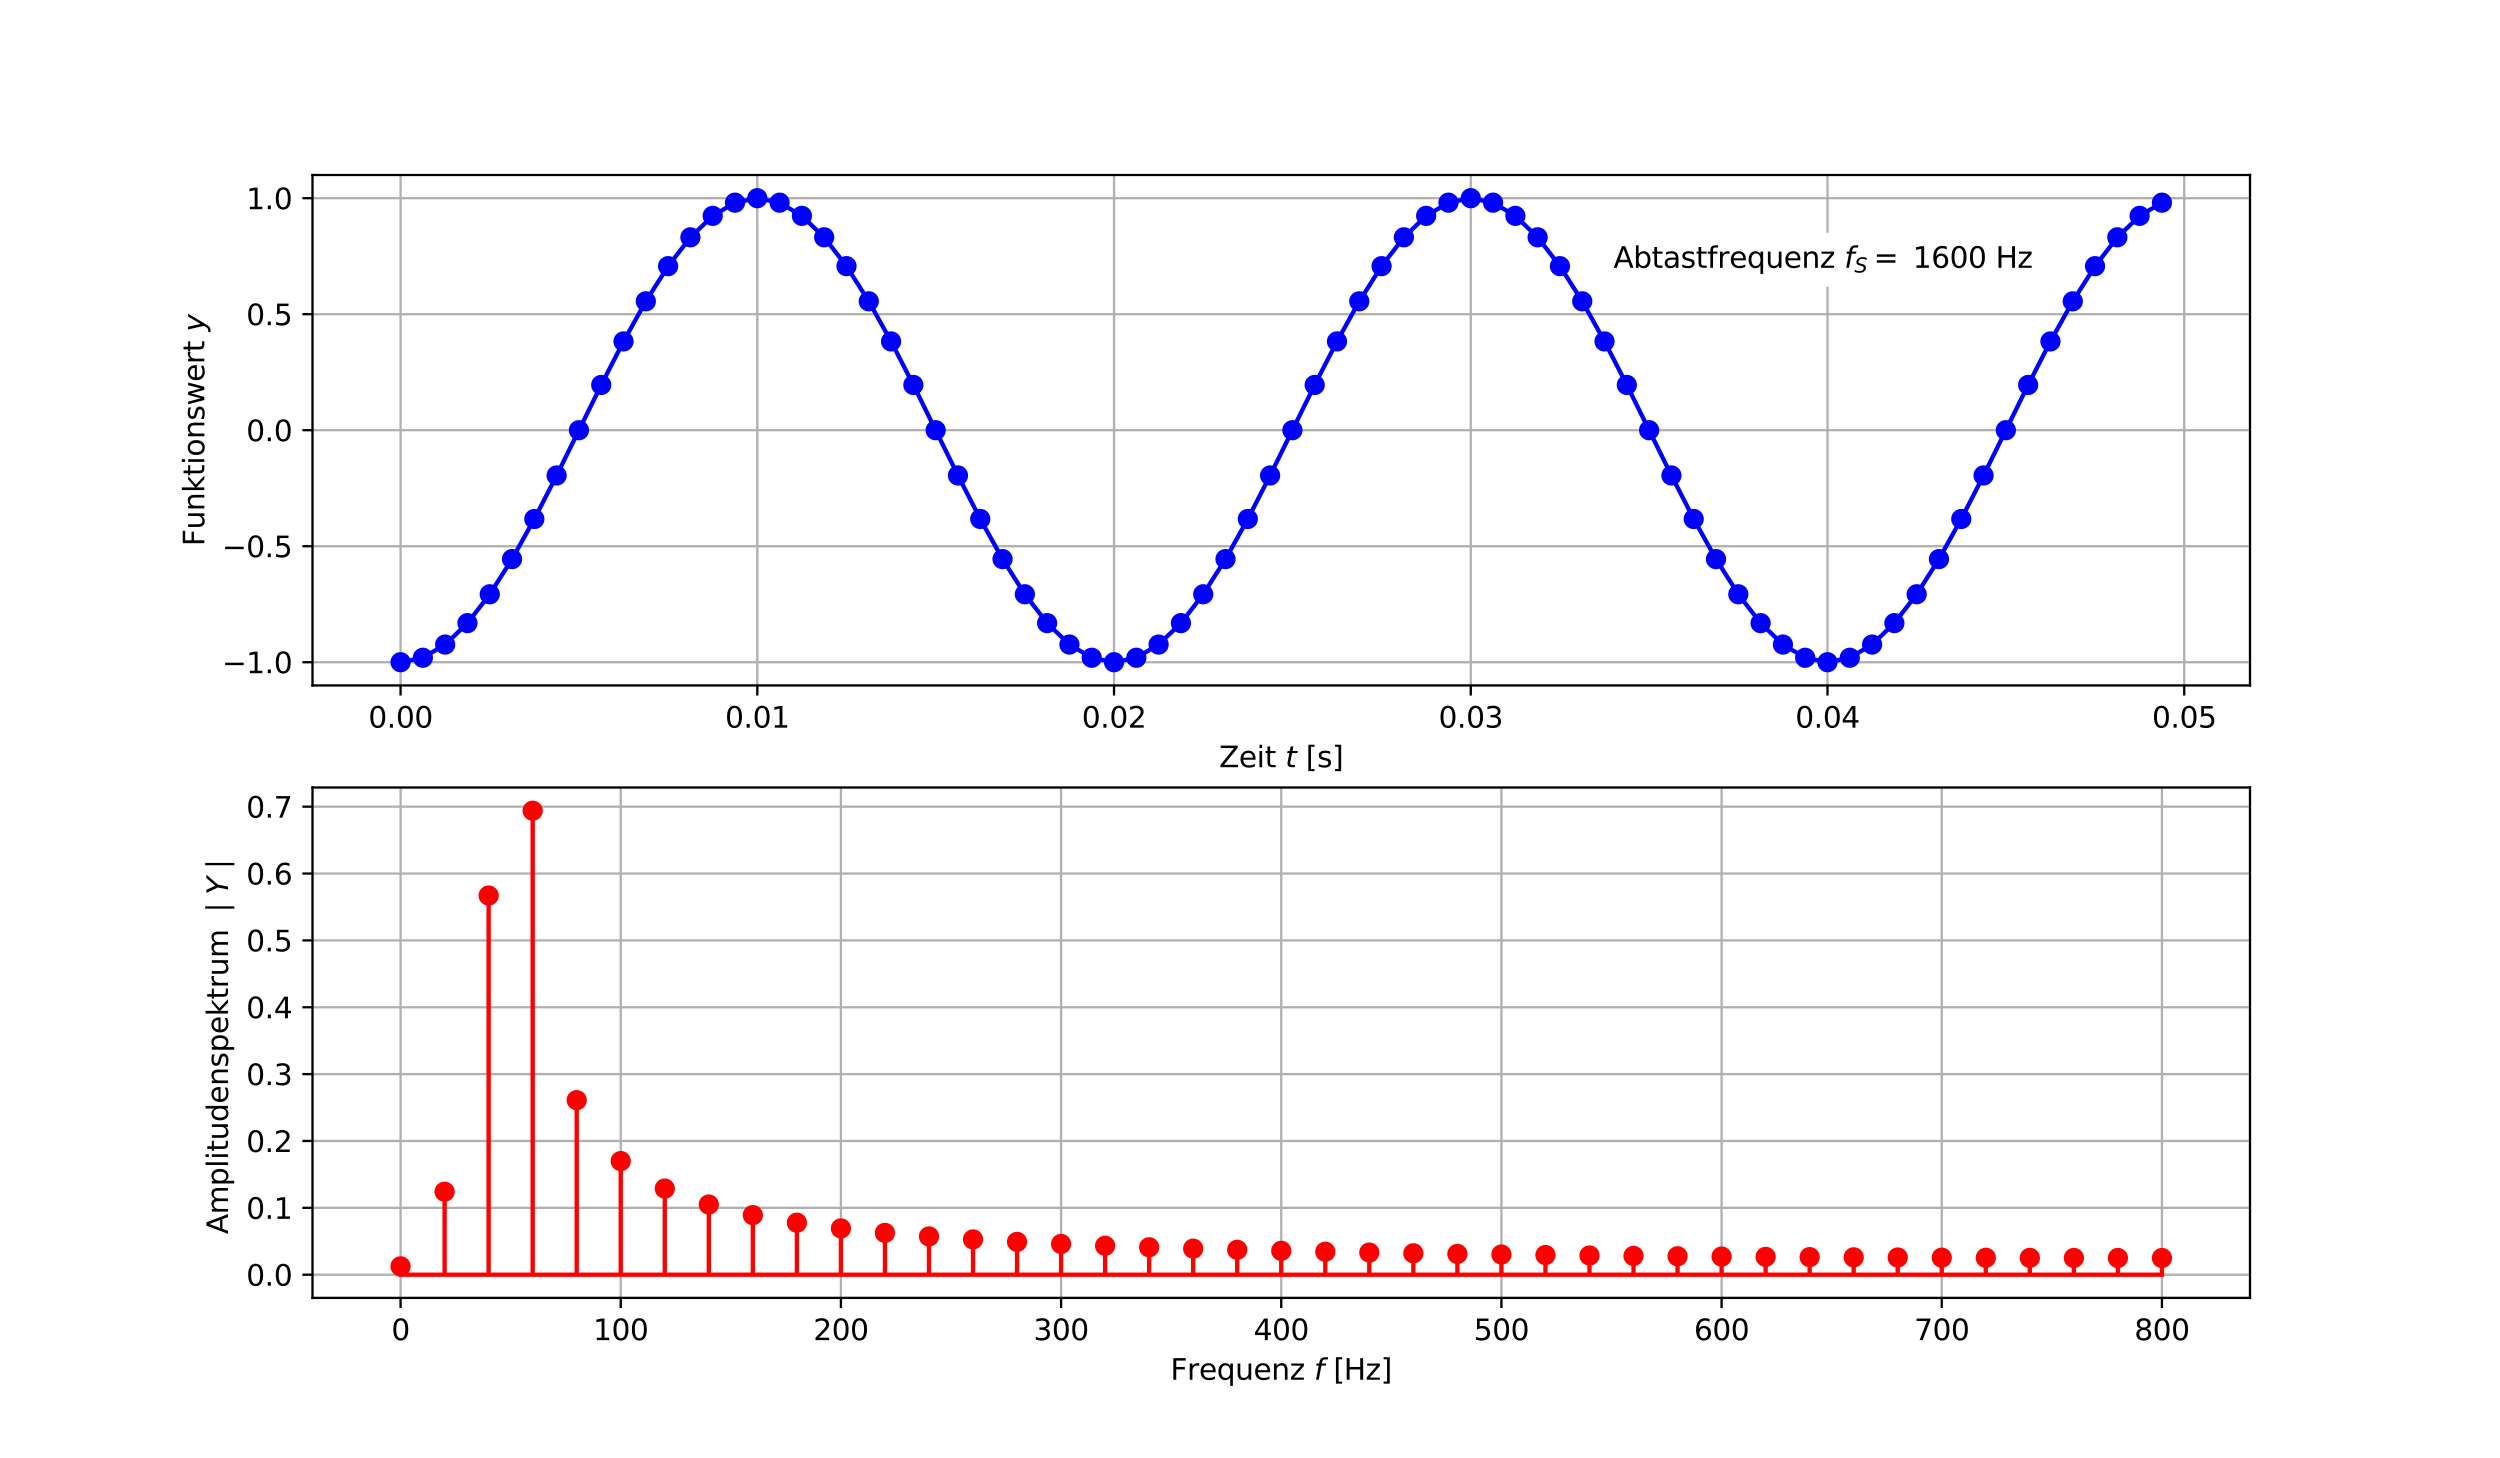 <?xml version="1.0" encoding="utf-8" standalone="no"?>
<!DOCTYPE svg PUBLIC "-//W3C//DTD SVG 1.1//EN"
  "http://www.w3.org/Graphics/SVG/1.1/DTD/svg11.dtd">
<svg xmlns:xlink="http://www.w3.org/1999/xlink" width="864pt" height="504pt" viewBox="0 0 864 504" xmlns="http://www.w3.org/2000/svg" version="1.1">
 <defs>
  <style type="text/css">*{stroke-linejoin: round; stroke-linecap: butt}</style>
 </defs>
 <g id="figure_1">
  <g id="patch_1">
   <path d="M 0 504 
L 864 504 
L 864 0 
L 0 0 
z
" style="fill: #ffffff"/>
  </g>
  <g id="axes_1">
   <g id="patch_2">
    <path d="M 108 236.88 
L 777.6 236.88 
L 777.6 60.48 
L 108 60.48 
z
" style="fill: #ffffff"/>
   </g>
   <g id="matplotlib.axis_1">
    <g id="xtick_1">
     <g id="line2d_1">
      <path d="M 138.436 236.88 
L 138.436 60.48 
" clip-path="url(#p8d7cd0004a)" style="fill: none; stroke: #b0b0b0; stroke-width: 0.8; stroke-linecap: square"/>
     </g>
     <g id="line2d_2">
      <defs>
       <path id="m8c7b4afa2f" d="M 0 0 
L 0 3.5 
" style="stroke: #000000; stroke-width: 0.8"/>
      </defs>
      <g>
       <use xlink:href="#m8c7b4afa2f" x="138.436" y="236.88" style="stroke: #000000; stroke-width: 0.8"/>
      </g>
     </g>
     <g id="text_1">
      <!-- 0.00 -->
      <g transform="translate(127.304 251.478) scale(0.1 -0.1)">
       <defs>
        <path id="DejaVuSans-30" d="M 2034 4250 
Q 1547 4250 1301 3770 
Q 1056 3291 1056 2328 
Q 1056 1369 1301 889 
Q 1547 409 2034 409 
Q 2525 409 2770 889 
Q 3016 1369 3016 2328 
Q 3016 3291 2770 3770 
Q 2525 4250 2034 4250 
z
M 2034 4750 
Q 2819 4750 3233 4129 
Q 3647 3509 3647 2328 
Q 3647 1150 3233 529 
Q 2819 -91 2034 -91 
Q 1250 -91 836 529 
Q 422 1150 422 2328 
Q 422 3509 836 4129 
Q 1250 4750 2034 4750 
z
" transform="scale(0.016)"/>
        <path id="DejaVuSans-2e" d="M 684 794 
L 1344 794 
L 1344 0 
L 684 0 
L 684 794 
z
" transform="scale(0.016)"/>
       </defs>
       <use xlink:href="#DejaVuSans-30"/>
       <use xlink:href="#DejaVuSans-2e" x="63.623"/>
       <use xlink:href="#DejaVuSans-30" x="95.41"/>
       <use xlink:href="#DejaVuSans-30" x="159.033"/>
      </g>
     </g>
    </g>
    <g id="xtick_2">
     <g id="line2d_3">
      <path d="M 261.723 236.88 
L 261.723 60.48 
" clip-path="url(#p8d7cd0004a)" style="fill: none; stroke: #b0b0b0; stroke-width: 0.8; stroke-linecap: square"/>
     </g>
     <g id="line2d_4">
      <g>
       <use xlink:href="#m8c7b4afa2f" x="261.723" y="236.88" style="stroke: #000000; stroke-width: 0.8"/>
      </g>
     </g>
     <g id="text_2">
      <!-- 0.01 -->
      <g transform="translate(250.59 251.478) scale(0.1 -0.1)">
       <defs>
        <path id="DejaVuSans-31" d="M 794 531 
L 1825 531 
L 1825 4091 
L 703 3866 
L 703 4441 
L 1819 4666 
L 2450 4666 
L 2450 531 
L 3481 531 
L 3481 0 
L 794 0 
L 794 531 
z
" transform="scale(0.016)"/>
       </defs>
       <use xlink:href="#DejaVuSans-30"/>
       <use xlink:href="#DejaVuSans-2e" x="63.623"/>
       <use xlink:href="#DejaVuSans-30" x="95.41"/>
       <use xlink:href="#DejaVuSans-31" x="159.033"/>
      </g>
     </g>
    </g>
    <g id="xtick_3">
     <g id="line2d_5">
      <path d="M 385.009 236.88 
L 385.009 60.48 
" clip-path="url(#p8d7cd0004a)" style="fill: none; stroke: #b0b0b0; stroke-width: 0.8; stroke-linecap: square"/>
     </g>
     <g id="line2d_6">
      <g>
       <use xlink:href="#m8c7b4afa2f" x="385.009" y="236.88" style="stroke: #000000; stroke-width: 0.8"/>
      </g>
     </g>
     <g id="text_3">
      <!-- 0.02 -->
      <g transform="translate(373.877 251.478) scale(0.1 -0.1)">
       <defs>
        <path id="DejaVuSans-32" d="M 1228 531 
L 3431 531 
L 3431 0 
L 469 0 
L 469 531 
Q 828 903 1448 1529 
Q 2069 2156 2228 2338 
Q 2531 2678 2651 2914 
Q 2772 3150 2772 3378 
Q 2772 3750 2511 3984 
Q 2250 4219 1831 4219 
Q 1534 4219 1204 4116 
Q 875 4013 500 3803 
L 500 4441 
Q 881 4594 1212 4672 
Q 1544 4750 1819 4750 
Q 2544 4750 2975 4387 
Q 3406 4025 3406 3419 
Q 3406 3131 3298 2873 
Q 3191 2616 2906 2266 
Q 2828 2175 2409 1742 
Q 1991 1309 1228 531 
z
" transform="scale(0.016)"/>
       </defs>
       <use xlink:href="#DejaVuSans-30"/>
       <use xlink:href="#DejaVuSans-2e" x="63.623"/>
       <use xlink:href="#DejaVuSans-30" x="95.41"/>
       <use xlink:href="#DejaVuSans-32" x="159.033"/>
      </g>
     </g>
    </g>
    <g id="xtick_4">
     <g id="line2d_7">
      <path d="M 508.296 236.88 
L 508.296 60.48 
" clip-path="url(#p8d7cd0004a)" style="fill: none; stroke: #b0b0b0; stroke-width: 0.8; stroke-linecap: square"/>
     </g>
     <g id="line2d_8">
      <g>
       <use xlink:href="#m8c7b4afa2f" x="508.296" y="236.88" style="stroke: #000000; stroke-width: 0.8"/>
      </g>
     </g>
     <g id="text_4">
      <!-- 0.03 -->
      <g transform="translate(497.163 251.478) scale(0.1 -0.1)">
       <defs>
        <path id="DejaVuSans-33" d="M 2597 2516 
Q 3050 2419 3304 2112 
Q 3559 1806 3559 1356 
Q 3559 666 3084 287 
Q 2609 -91 1734 -91 
Q 1441 -91 1130 -33 
Q 819 25 488 141 
L 488 750 
Q 750 597 1062 519 
Q 1375 441 1716 441 
Q 2309 441 2620 675 
Q 2931 909 2931 1356 
Q 2931 1769 2642 2001 
Q 2353 2234 1838 2234 
L 1294 2234 
L 1294 2753 
L 1863 2753 
Q 2328 2753 2575 2939 
Q 2822 3125 2822 3475 
Q 2822 3834 2567 4026 
Q 2313 4219 1838 4219 
Q 1578 4219 1281 4162 
Q 984 4106 628 3988 
L 628 4550 
Q 988 4650 1302 4700 
Q 1616 4750 1894 4750 
Q 2613 4750 3031 4423 
Q 3450 4097 3450 3541 
Q 3450 3153 3228 2886 
Q 3006 2619 2597 2516 
z
" transform="scale(0.016)"/>
       </defs>
       <use xlink:href="#DejaVuSans-30"/>
       <use xlink:href="#DejaVuSans-2e" x="63.623"/>
       <use xlink:href="#DejaVuSans-30" x="95.41"/>
       <use xlink:href="#DejaVuSans-33" x="159.033"/>
      </g>
     </g>
    </g>
    <g id="xtick_5">
     <g id="line2d_9">
      <path d="M 631.583 236.88 
L 631.583 60.48 
" clip-path="url(#p8d7cd0004a)" style="fill: none; stroke: #b0b0b0; stroke-width: 0.8; stroke-linecap: square"/>
     </g>
     <g id="line2d_10">
      <g>
       <use xlink:href="#m8c7b4afa2f" x="631.583" y="236.88" style="stroke: #000000; stroke-width: 0.8"/>
      </g>
     </g>
     <g id="text_5">
      <!-- 0.04 -->
      <g transform="translate(620.45 251.478) scale(0.1 -0.1)">
       <defs>
        <path id="DejaVuSans-34" d="M 2419 4116 
L 825 1625 
L 2419 1625 
L 2419 4116 
z
M 2253 4666 
L 3047 4666 
L 3047 1625 
L 3713 1625 
L 3713 1100 
L 3047 1100 
L 3047 0 
L 2419 0 
L 2419 1100 
L 313 1100 
L 313 1709 
L 2253 4666 
z
" transform="scale(0.016)"/>
       </defs>
       <use xlink:href="#DejaVuSans-30"/>
       <use xlink:href="#DejaVuSans-2e" x="63.623"/>
       <use xlink:href="#DejaVuSans-30" x="95.41"/>
       <use xlink:href="#DejaVuSans-34" x="159.033"/>
      </g>
     </g>
    </g>
    <g id="xtick_6">
     <g id="line2d_11">
      <path d="M 754.869 236.88 
L 754.869 60.48 
" clip-path="url(#p8d7cd0004a)" style="fill: none; stroke: #b0b0b0; stroke-width: 0.8; stroke-linecap: square"/>
     </g>
     <g id="line2d_12">
      <g>
       <use xlink:href="#m8c7b4afa2f" x="754.869" y="236.88" style="stroke: #000000; stroke-width: 0.8"/>
      </g>
     </g>
     <g id="text_6">
      <!-- 0.05 -->
      <g transform="translate(743.736 251.478) scale(0.1 -0.1)">
       <defs>
        <path id="DejaVuSans-35" d="M 691 4666 
L 3169 4666 
L 3169 4134 
L 1269 4134 
L 1269 2991 
Q 1406 3038 1543 3061 
Q 1681 3084 1819 3084 
Q 2600 3084 3056 2656 
Q 3513 2228 3513 1497 
Q 3513 744 3044 326 
Q 2575 -91 1722 -91 
Q 1428 -91 1123 -41 
Q 819 9 494 109 
L 494 744 
Q 775 591 1075 516 
Q 1375 441 1709 441 
Q 2250 441 2565 725 
Q 2881 1009 2881 1497 
Q 2881 1984 2565 2268 
Q 2250 2553 1709 2553 
Q 1456 2553 1204 2497 
Q 953 2441 691 2322 
L 691 4666 
z
" transform="scale(0.016)"/>
       </defs>
       <use xlink:href="#DejaVuSans-30"/>
       <use xlink:href="#DejaVuSans-2e" x="63.623"/>
       <use xlink:href="#DejaVuSans-30" x="95.41"/>
       <use xlink:href="#DejaVuSans-35" x="159.033"/>
      </g>
     </g>
    </g>
    <g id="text_7">
     <!-- Zeit $t$ [s] -->
     <g transform="translate(421.3 265.157) scale(0.1 -0.1)">
      <defs>
       <path id="DejaVuSans-5a" d="M 359 4666 
L 4025 4666 
L 4025 4184 
L 1075 531 
L 4097 531 
L 4097 0 
L 288 0 
L 288 481 
L 3238 4134 
L 359 4134 
L 359 4666 
z
" transform="scale(0.016)"/>
       <path id="DejaVuSans-65" d="M 3597 1894 
L 3597 1613 
L 953 1613 
Q 991 1019 1311 708 
Q 1631 397 2203 397 
Q 2534 397 2845 478 
Q 3156 559 3463 722 
L 3463 178 
Q 3153 47 2828 -22 
Q 2503 -91 2169 -91 
Q 1331 -91 842 396 
Q 353 884 353 1716 
Q 353 2575 817 3079 
Q 1281 3584 2069 3584 
Q 2775 3584 3186 3129 
Q 3597 2675 3597 1894 
z
M 3022 2063 
Q 3016 2534 2758 2815 
Q 2500 3097 2075 3097 
Q 1594 3097 1305 2825 
Q 1016 2553 972 2059 
L 3022 2063 
z
" transform="scale(0.016)"/>
       <path id="DejaVuSans-69" d="M 603 3500 
L 1178 3500 
L 1178 0 
L 603 0 
L 603 3500 
z
M 603 4863 
L 1178 4863 
L 1178 4134 
L 603 4134 
L 603 4863 
z
" transform="scale(0.016)"/>
       <path id="DejaVuSans-74" d="M 1172 4494 
L 1172 3500 
L 2356 3500 
L 2356 3053 
L 1172 3053 
L 1172 1153 
Q 1172 725 1289 603 
Q 1406 481 1766 481 
L 2356 481 
L 2356 0 
L 1766 0 
Q 1100 0 847 248 
Q 594 497 594 1153 
L 594 3053 
L 172 3053 
L 172 3500 
L 594 3500 
L 594 4494 
L 1172 4494 
z
" transform="scale(0.016)"/>
       <path id="DejaVuSans-20" transform="scale(0.016)"/>
       <path id="DejaVuSans-Oblique-74" d="M 2706 3500 
L 2619 3053 
L 1472 3053 
L 1100 1153 
Q 1081 1047 1072 975 
Q 1063 903 1063 863 
Q 1063 663 1183 572 
Q 1303 481 1569 481 
L 2150 481 
L 2053 0 
L 1503 0 
Q 991 0 739 200 
Q 488 400 488 806 
Q 488 878 497 964 
Q 506 1050 525 1153 
L 897 3053 
L 409 3053 
L 500 3500 
L 978 3500 
L 1172 4494 
L 1747 4494 
L 1556 3500 
L 2706 3500 
z
" transform="scale(0.016)"/>
       <path id="DejaVuSans-5b" d="M 550 4863 
L 1875 4863 
L 1875 4416 
L 1125 4416 
L 1125 -397 
L 1875 -397 
L 1875 -844 
L 550 -844 
L 550 4863 
z
" transform="scale(0.016)"/>
       <path id="DejaVuSans-73" d="M 2834 3397 
L 2834 2853 
Q 2591 2978 2328 3040 
Q 2066 3103 1784 3103 
Q 1356 3103 1142 2972 
Q 928 2841 928 2578 
Q 928 2378 1081 2264 
Q 1234 2150 1697 2047 
L 1894 2003 
Q 2506 1872 2764 1633 
Q 3022 1394 3022 966 
Q 3022 478 2636 193 
Q 2250 -91 1575 -91 
Q 1294 -91 989 -36 
Q 684 19 347 128 
L 347 722 
Q 666 556 975 473 
Q 1284 391 1588 391 
Q 1994 391 2212 530 
Q 2431 669 2431 922 
Q 2431 1156 2273 1281 
Q 2116 1406 1581 1522 
L 1381 1569 
Q 847 1681 609 1914 
Q 372 2147 372 2553 
Q 372 3047 722 3315 
Q 1072 3584 1716 3584 
Q 2034 3584 2315 3537 
Q 2597 3491 2834 3397 
z
" transform="scale(0.016)"/>
       <path id="DejaVuSans-5d" d="M 1947 4863 
L 1947 -844 
L 622 -844 
L 622 -397 
L 1369 -397 
L 1369 4416 
L 622 4416 
L 622 4863 
L 1947 4863 
z
" transform="scale(0.016)"/>
      </defs>
      <use xlink:href="#DejaVuSans-5a" transform="translate(0 0.016)"/>
      <use xlink:href="#DejaVuSans-65" transform="translate(68.506 0.016)"/>
      <use xlink:href="#DejaVuSans-69" transform="translate(130.029 0.016)"/>
      <use xlink:href="#DejaVuSans-74" transform="translate(157.812 0.016)"/>
      <use xlink:href="#DejaVuSans-20" transform="translate(197.021 0.016)"/>
      <use xlink:href="#DejaVuSans-Oblique-74" transform="translate(228.809 0.016)"/>
      <use xlink:href="#DejaVuSans-20" transform="translate(268.018 0.016)"/>
      <use xlink:href="#DejaVuSans-5b" transform="translate(299.805 0.016)"/>
      <use xlink:href="#DejaVuSans-73" transform="translate(338.818 0.016)"/>
      <use xlink:href="#DejaVuSans-5d" transform="translate(390.918 0.016)"/>
     </g>
    </g>
   </g>
   <g id="matplotlib.axis_2">
    <g id="ytick_1">
     <g id="line2d_13">
      <path d="M 108 228.862 
L 777.6 228.862 
" clip-path="url(#p8d7cd0004a)" style="fill: none; stroke: #b0b0b0; stroke-width: 0.8; stroke-linecap: square"/>
     </g>
     <g id="line2d_14">
      <defs>
       <path id="mc1ca83ede7" d="M 0 0 
L -3.5 0 
" style="stroke: #000000; stroke-width: 0.8"/>
      </defs>
      <g>
       <use xlink:href="#mc1ca83ede7" x="108" y="228.862" style="stroke: #000000; stroke-width: 0.8"/>
      </g>
     </g>
     <g id="text_8">
      <!-- −1.0 -->
      <g transform="translate(76.717 232.661) scale(0.1 -0.1)">
       <defs>
        <path id="DejaVuSans-2212" d="M 678 2272 
L 4684 2272 
L 4684 1741 
L 678 1741 
L 678 2272 
z
" transform="scale(0.016)"/>
       </defs>
       <use xlink:href="#DejaVuSans-2212"/>
       <use xlink:href="#DejaVuSans-31" x="83.789"/>
       <use xlink:href="#DejaVuSans-2e" x="147.412"/>
       <use xlink:href="#DejaVuSans-30" x="179.199"/>
      </g>
     </g>
    </g>
    <g id="ytick_2">
     <g id="line2d_15">
      <path d="M 108 188.771 
L 777.6 188.771 
" clip-path="url(#p8d7cd0004a)" style="fill: none; stroke: #b0b0b0; stroke-width: 0.8; stroke-linecap: square"/>
     </g>
     <g id="line2d_16">
      <g>
       <use xlink:href="#mc1ca83ede7" x="108" y="188.771" style="stroke: #000000; stroke-width: 0.8"/>
      </g>
     </g>
     <g id="text_9">
      <!-- −0.5 -->
      <g transform="translate(76.717 192.57) scale(0.1 -0.1)">
       <use xlink:href="#DejaVuSans-2212"/>
       <use xlink:href="#DejaVuSans-30" x="83.789"/>
       <use xlink:href="#DejaVuSans-2e" x="147.412"/>
       <use xlink:href="#DejaVuSans-35" x="179.199"/>
      </g>
     </g>
    </g>
    <g id="ytick_3">
     <g id="line2d_17">
      <path d="M 108 148.68 
L 777.6 148.68 
" clip-path="url(#p8d7cd0004a)" style="fill: none; stroke: #b0b0b0; stroke-width: 0.8; stroke-linecap: square"/>
     </g>
     <g id="line2d_18">
      <g>
       <use xlink:href="#mc1ca83ede7" x="108" y="148.68" style="stroke: #000000; stroke-width: 0.8"/>
      </g>
     </g>
     <g id="text_10">
      <!-- 0.0 -->
      <g transform="translate(85.097 152.479) scale(0.1 -0.1)">
       <use xlink:href="#DejaVuSans-30"/>
       <use xlink:href="#DejaVuSans-2e" x="63.623"/>
       <use xlink:href="#DejaVuSans-30" x="95.41"/>
      </g>
     </g>
    </g>
    <g id="ytick_4">
     <g id="line2d_19">
      <path d="M 108 108.589 
L 777.6 108.589 
" clip-path="url(#p8d7cd0004a)" style="fill: none; stroke: #b0b0b0; stroke-width: 0.8; stroke-linecap: square"/>
     </g>
     <g id="line2d_20">
      <g>
       <use xlink:href="#mc1ca83ede7" x="108" y="108.589" style="stroke: #000000; stroke-width: 0.8"/>
      </g>
     </g>
     <g id="text_11">
      <!-- 0.5 -->
      <g transform="translate(85.097 112.388) scale(0.1 -0.1)">
       <use xlink:href="#DejaVuSans-30"/>
       <use xlink:href="#DejaVuSans-2e" x="63.623"/>
       <use xlink:href="#DejaVuSans-35" x="95.41"/>
      </g>
     </g>
    </g>
    <g id="ytick_5">
     <g id="line2d_21">
      <path d="M 108 68.498 
L 777.6 68.498 
" clip-path="url(#p8d7cd0004a)" style="fill: none; stroke: #b0b0b0; stroke-width: 0.8; stroke-linecap: square"/>
     </g>
     <g id="line2d_22">
      <g>
       <use xlink:href="#mc1ca83ede7" x="108" y="68.498" style="stroke: #000000; stroke-width: 0.8"/>
      </g>
     </g>
     <g id="text_12">
      <!-- 1.0 -->
      <g transform="translate(85.097 72.297) scale(0.1 -0.1)">
       <use xlink:href="#DejaVuSans-31"/>
       <use xlink:href="#DejaVuSans-2e" x="63.623"/>
       <use xlink:href="#DejaVuSans-30" x="95.41"/>
      </g>
     </g>
    </g>
    <g id="text_13">
     <!-- Funktionswert $y$ -->
     <g transform="translate(70.617 188.73) rotate(-90) scale(0.1 -0.1)">
      <defs>
       <path id="DejaVuSans-46" d="M 628 4666 
L 3309 4666 
L 3309 4134 
L 1259 4134 
L 1259 2759 
L 3109 2759 
L 3109 2228 
L 1259 2228 
L 1259 0 
L 628 0 
L 628 4666 
z
" transform="scale(0.016)"/>
       <path id="DejaVuSans-75" d="M 544 1381 
L 544 3500 
L 1119 3500 
L 1119 1403 
Q 1119 906 1312 657 
Q 1506 409 1894 409 
Q 2359 409 2629 706 
Q 2900 1003 2900 1516 
L 2900 3500 
L 3475 3500 
L 3475 0 
L 2900 0 
L 2900 538 
Q 2691 219 2414 64 
Q 2138 -91 1772 -91 
Q 1169 -91 856 284 
Q 544 659 544 1381 
z
M 1991 3584 
L 1991 3584 
z
" transform="scale(0.016)"/>
       <path id="DejaVuSans-6e" d="M 3513 2113 
L 3513 0 
L 2938 0 
L 2938 2094 
Q 2938 2591 2744 2837 
Q 2550 3084 2163 3084 
Q 1697 3084 1428 2787 
Q 1159 2491 1159 1978 
L 1159 0 
L 581 0 
L 581 3500 
L 1159 3500 
L 1159 2956 
Q 1366 3272 1645 3428 
Q 1925 3584 2291 3584 
Q 2894 3584 3203 3211 
Q 3513 2838 3513 2113 
z
" transform="scale(0.016)"/>
       <path id="DejaVuSans-6b" d="M 581 4863 
L 1159 4863 
L 1159 1991 
L 2875 3500 
L 3609 3500 
L 1753 1863 
L 3688 0 
L 2938 0 
L 1159 1709 
L 1159 0 
L 581 0 
L 581 4863 
z
" transform="scale(0.016)"/>
       <path id="DejaVuSans-6f" d="M 1959 3097 
Q 1497 3097 1228 2736 
Q 959 2375 959 1747 
Q 959 1119 1226 758 
Q 1494 397 1959 397 
Q 2419 397 2687 759 
Q 2956 1122 2956 1747 
Q 2956 2369 2687 2733 
Q 2419 3097 1959 3097 
z
M 1959 3584 
Q 2709 3584 3137 3096 
Q 3566 2609 3566 1747 
Q 3566 888 3137 398 
Q 2709 -91 1959 -91 
Q 1206 -91 779 398 
Q 353 888 353 1747 
Q 353 2609 779 3096 
Q 1206 3584 1959 3584 
z
" transform="scale(0.016)"/>
       <path id="DejaVuSans-77" d="M 269 3500 
L 844 3500 
L 1563 769 
L 2278 3500 
L 2956 3500 
L 3675 769 
L 4391 3500 
L 4966 3500 
L 4050 0 
L 3372 0 
L 2619 2869 
L 1863 0 
L 1184 0 
L 269 3500 
z
" transform="scale(0.016)"/>
       <path id="DejaVuSans-72" d="M 2631 2963 
Q 2534 3019 2420 3045 
Q 2306 3072 2169 3072 
Q 1681 3072 1420 2755 
Q 1159 2438 1159 1844 
L 1159 0 
L 581 0 
L 581 3500 
L 1159 3500 
L 1159 2956 
Q 1341 3275 1631 3429 
Q 1922 3584 2338 3584 
Q 2397 3584 2469 3576 
Q 2541 3569 2628 3553 
L 2631 2963 
z
" transform="scale(0.016)"/>
       <path id="DejaVuSans-Oblique-79" d="M 1588 -325 
Q 1188 -997 936 -1164 
Q 684 -1331 294 -1331 
L -159 -1331 
L -63 -850 
L 269 -850 
Q 509 -850 678 -719 
Q 847 -588 1056 -206 
L 1234 128 
L 459 3500 
L 1069 3500 
L 1650 819 
L 3256 3500 
L 3859 3500 
L 1588 -325 
z
" transform="scale(0.016)"/>
      </defs>
      <use xlink:href="#DejaVuSans-46" transform="translate(0 0.016)"/>
      <use xlink:href="#DejaVuSans-75" transform="translate(57.52 0.016)"/>
      <use xlink:href="#DejaVuSans-6e" transform="translate(120.898 0.016)"/>
      <use xlink:href="#DejaVuSans-6b" transform="translate(184.277 0.016)"/>
      <use xlink:href="#DejaVuSans-74" transform="translate(242.188 0.016)"/>
      <use xlink:href="#DejaVuSans-69" transform="translate(281.396 0.016)"/>
      <use xlink:href="#DejaVuSans-6f" transform="translate(309.18 0.016)"/>
      <use xlink:href="#DejaVuSans-6e" transform="translate(370.361 0.016)"/>
      <use xlink:href="#DejaVuSans-73" transform="translate(433.74 0.016)"/>
      <use xlink:href="#DejaVuSans-77" transform="translate(485.84 0.016)"/>
      <use xlink:href="#DejaVuSans-65" transform="translate(567.627 0.016)"/>
      <use xlink:href="#DejaVuSans-72" transform="translate(629.15 0.016)"/>
      <use xlink:href="#DejaVuSans-74" transform="translate(670.264 0.016)"/>
      <use xlink:href="#DejaVuSans-20" transform="translate(709.473 0.016)"/>
      <use xlink:href="#DejaVuSans-Oblique-79" transform="translate(741.26 0.016)"/>
     </g>
    </g>
   </g>
   <g id="line2d_23">
    <path d="M 138.436 228.862 
L 146.142 227.321 
L 153.847 222.758 
L 161.553 215.349 
L 169.258 205.377 
L 176.963 193.227 
L 184.669 179.364 
L 192.374 164.323 
L 200.08 148.68 
L 207.785 133.037 
L 215.49 117.996 
L 223.196 104.133 
L 230.901 91.983 
L 238.607 82.011 
L 246.312 74.602 
L 254.017 70.039 
L 261.723 68.498 
L 269.428 70.039 
L 277.134 74.602 
L 284.839 82.011 
L 292.545 91.983 
L 300.25 104.133 
L 307.955 117.996 
L 315.661 133.037 
L 323.366 148.68 
L 331.072 164.323 
L 338.777 179.364 
L 346.482 193.227 
L 354.188 205.377 
L 361.893 215.349 
L 369.599 222.758 
L 377.304 227.321 
L 385.009 228.862 
L 392.715 227.321 
L 400.42 222.758 
L 408.126 215.349 
L 415.831 205.377 
L 423.536 193.227 
L 431.242 179.364 
L 438.947 164.323 
L 446.653 148.68 
L 454.358 133.037 
L 462.064 117.996 
L 469.769 104.133 
L 477.474 91.983 
L 485.18 82.011 
L 492.885 74.602 
L 500.591 70.039 
L 508.296 68.498 
L 516.001 70.039 
L 523.707 74.602 
L 531.412 82.011 
L 539.118 91.983 
L 546.823 104.133 
L 554.528 117.996 
L 562.234 133.037 
L 569.939 148.68 
L 577.645 164.323 
L 585.35 179.364 
L 593.055 193.227 
L 600.761 205.377 
L 608.466 215.349 
L 616.172 222.758 
L 623.877 227.321 
L 631.583 228.862 
L 639.288 227.321 
L 646.993 222.758 
L 654.699 215.349 
L 662.404 205.377 
L 670.11 193.227 
L 677.815 179.364 
L 685.52 164.323 
L 693.226 148.68 
L 700.931 133.037 
L 708.637 117.996 
L 716.342 104.133 
L 724.047 91.983 
L 731.753 82.011 
L 739.458 74.602 
L 747.164 70.039 
" clip-path="url(#p8d7cd0004a)" style="fill: none; stroke: #0000ff; stroke-width: 1.5; stroke-linecap: square"/>
    <defs>
     <path id="m9ba980961b" d="M 0 3 
C 0.796 3 1.559 2.684 2.121 2.121 
C 2.684 1.559 3 0.796 3 0 
C 3 -0.796 2.684 -1.559 2.121 -2.121 
C 1.559 -2.684 0.796 -3 0 -3 
C -0.796 -3 -1.559 -2.684 -2.121 -2.121 
C -2.684 -1.559 -3 -0.796 -3 0 
C -3 0.796 -2.684 1.559 -2.121 2.121 
C -1.559 2.684 -0.796 3 0 3 
z
" style="stroke: #0000ff"/>
    </defs>
    <g clip-path="url(#p8d7cd0004a)">
     <use xlink:href="#m9ba980961b" x="138.436" y="228.862" style="fill: #0000ff; stroke: #0000ff"/>
     <use xlink:href="#m9ba980961b" x="146.142" y="227.321" style="fill: #0000ff; stroke: #0000ff"/>
     <use xlink:href="#m9ba980961b" x="153.847" y="222.758" style="fill: #0000ff; stroke: #0000ff"/>
     <use xlink:href="#m9ba980961b" x="161.553" y="215.349" style="fill: #0000ff; stroke: #0000ff"/>
     <use xlink:href="#m9ba980961b" x="169.258" y="205.377" style="fill: #0000ff; stroke: #0000ff"/>
     <use xlink:href="#m9ba980961b" x="176.963" y="193.227" style="fill: #0000ff; stroke: #0000ff"/>
     <use xlink:href="#m9ba980961b" x="184.669" y="179.364" style="fill: #0000ff; stroke: #0000ff"/>
     <use xlink:href="#m9ba980961b" x="192.374" y="164.323" style="fill: #0000ff; stroke: #0000ff"/>
     <use xlink:href="#m9ba980961b" x="200.08" y="148.68" style="fill: #0000ff; stroke: #0000ff"/>
     <use xlink:href="#m9ba980961b" x="207.785" y="133.037" style="fill: #0000ff; stroke: #0000ff"/>
     <use xlink:href="#m9ba980961b" x="215.49" y="117.996" style="fill: #0000ff; stroke: #0000ff"/>
     <use xlink:href="#m9ba980961b" x="223.196" y="104.133" style="fill: #0000ff; stroke: #0000ff"/>
     <use xlink:href="#m9ba980961b" x="230.901" y="91.983" style="fill: #0000ff; stroke: #0000ff"/>
     <use xlink:href="#m9ba980961b" x="238.607" y="82.011" style="fill: #0000ff; stroke: #0000ff"/>
     <use xlink:href="#m9ba980961b" x="246.312" y="74.602" style="fill: #0000ff; stroke: #0000ff"/>
     <use xlink:href="#m9ba980961b" x="254.017" y="70.039" style="fill: #0000ff; stroke: #0000ff"/>
     <use xlink:href="#m9ba980961b" x="261.723" y="68.498" style="fill: #0000ff; stroke: #0000ff"/>
     <use xlink:href="#m9ba980961b" x="269.428" y="70.039" style="fill: #0000ff; stroke: #0000ff"/>
     <use xlink:href="#m9ba980961b" x="277.134" y="74.602" style="fill: #0000ff; stroke: #0000ff"/>
     <use xlink:href="#m9ba980961b" x="284.839" y="82.011" style="fill: #0000ff; stroke: #0000ff"/>
     <use xlink:href="#m9ba980961b" x="292.545" y="91.983" style="fill: #0000ff; stroke: #0000ff"/>
     <use xlink:href="#m9ba980961b" x="300.25" y="104.133" style="fill: #0000ff; stroke: #0000ff"/>
     <use xlink:href="#m9ba980961b" x="307.955" y="117.996" style="fill: #0000ff; stroke: #0000ff"/>
     <use xlink:href="#m9ba980961b" x="315.661" y="133.037" style="fill: #0000ff; stroke: #0000ff"/>
     <use xlink:href="#m9ba980961b" x="323.366" y="148.68" style="fill: #0000ff; stroke: #0000ff"/>
     <use xlink:href="#m9ba980961b" x="331.072" y="164.323" style="fill: #0000ff; stroke: #0000ff"/>
     <use xlink:href="#m9ba980961b" x="338.777" y="179.364" style="fill: #0000ff; stroke: #0000ff"/>
     <use xlink:href="#m9ba980961b" x="346.482" y="193.227" style="fill: #0000ff; stroke: #0000ff"/>
     <use xlink:href="#m9ba980961b" x="354.188" y="205.377" style="fill: #0000ff; stroke: #0000ff"/>
     <use xlink:href="#m9ba980961b" x="361.893" y="215.349" style="fill: #0000ff; stroke: #0000ff"/>
     <use xlink:href="#m9ba980961b" x="369.599" y="222.758" style="fill: #0000ff; stroke: #0000ff"/>
     <use xlink:href="#m9ba980961b" x="377.304" y="227.321" style="fill: #0000ff; stroke: #0000ff"/>
     <use xlink:href="#m9ba980961b" x="385.009" y="228.862" style="fill: #0000ff; stroke: #0000ff"/>
     <use xlink:href="#m9ba980961b" x="392.715" y="227.321" style="fill: #0000ff; stroke: #0000ff"/>
     <use xlink:href="#m9ba980961b" x="400.42" y="222.758" style="fill: #0000ff; stroke: #0000ff"/>
     <use xlink:href="#m9ba980961b" x="408.126" y="215.349" style="fill: #0000ff; stroke: #0000ff"/>
     <use xlink:href="#m9ba980961b" x="415.831" y="205.377" style="fill: #0000ff; stroke: #0000ff"/>
     <use xlink:href="#m9ba980961b" x="423.536" y="193.227" style="fill: #0000ff; stroke: #0000ff"/>
     <use xlink:href="#m9ba980961b" x="431.242" y="179.364" style="fill: #0000ff; stroke: #0000ff"/>
     <use xlink:href="#m9ba980961b" x="438.947" y="164.323" style="fill: #0000ff; stroke: #0000ff"/>
     <use xlink:href="#m9ba980961b" x="446.653" y="148.68" style="fill: #0000ff; stroke: #0000ff"/>
     <use xlink:href="#m9ba980961b" x="454.358" y="133.037" style="fill: #0000ff; stroke: #0000ff"/>
     <use xlink:href="#m9ba980961b" x="462.064" y="117.996" style="fill: #0000ff; stroke: #0000ff"/>
     <use xlink:href="#m9ba980961b" x="469.769" y="104.133" style="fill: #0000ff; stroke: #0000ff"/>
     <use xlink:href="#m9ba980961b" x="477.474" y="91.983" style="fill: #0000ff; stroke: #0000ff"/>
     <use xlink:href="#m9ba980961b" x="485.18" y="82.011" style="fill: #0000ff; stroke: #0000ff"/>
     <use xlink:href="#m9ba980961b" x="492.885" y="74.602" style="fill: #0000ff; stroke: #0000ff"/>
     <use xlink:href="#m9ba980961b" x="500.591" y="70.039" style="fill: #0000ff; stroke: #0000ff"/>
     <use xlink:href="#m9ba980961b" x="508.296" y="68.498" style="fill: #0000ff; stroke: #0000ff"/>
     <use xlink:href="#m9ba980961b" x="516.001" y="70.039" style="fill: #0000ff; stroke: #0000ff"/>
     <use xlink:href="#m9ba980961b" x="523.707" y="74.602" style="fill: #0000ff; stroke: #0000ff"/>
     <use xlink:href="#m9ba980961b" x="531.412" y="82.011" style="fill: #0000ff; stroke: #0000ff"/>
     <use xlink:href="#m9ba980961b" x="539.118" y="91.983" style="fill: #0000ff; stroke: #0000ff"/>
     <use xlink:href="#m9ba980961b" x="546.823" y="104.133" style="fill: #0000ff; stroke: #0000ff"/>
     <use xlink:href="#m9ba980961b" x="554.528" y="117.996" style="fill: #0000ff; stroke: #0000ff"/>
     <use xlink:href="#m9ba980961b" x="562.234" y="133.037" style="fill: #0000ff; stroke: #0000ff"/>
     <use xlink:href="#m9ba980961b" x="569.939" y="148.68" style="fill: #0000ff; stroke: #0000ff"/>
     <use xlink:href="#m9ba980961b" x="577.645" y="164.323" style="fill: #0000ff; stroke: #0000ff"/>
     <use xlink:href="#m9ba980961b" x="585.35" y="179.364" style="fill: #0000ff; stroke: #0000ff"/>
     <use xlink:href="#m9ba980961b" x="593.055" y="193.227" style="fill: #0000ff; stroke: #0000ff"/>
     <use xlink:href="#m9ba980961b" x="600.761" y="205.377" style="fill: #0000ff; stroke: #0000ff"/>
     <use xlink:href="#m9ba980961b" x="608.466" y="215.349" style="fill: #0000ff; stroke: #0000ff"/>
     <use xlink:href="#m9ba980961b" x="616.172" y="222.758" style="fill: #0000ff; stroke: #0000ff"/>
     <use xlink:href="#m9ba980961b" x="623.877" y="227.321" style="fill: #0000ff; stroke: #0000ff"/>
     <use xlink:href="#m9ba980961b" x="631.583" y="228.862" style="fill: #0000ff; stroke: #0000ff"/>
     <use xlink:href="#m9ba980961b" x="639.288" y="227.321" style="fill: #0000ff; stroke: #0000ff"/>
     <use xlink:href="#m9ba980961b" x="646.993" y="222.758" style="fill: #0000ff; stroke: #0000ff"/>
     <use xlink:href="#m9ba980961b" x="654.699" y="215.349" style="fill: #0000ff; stroke: #0000ff"/>
     <use xlink:href="#m9ba980961b" x="662.404" y="205.377" style="fill: #0000ff; stroke: #0000ff"/>
     <use xlink:href="#m9ba980961b" x="670.11" y="193.227" style="fill: #0000ff; stroke: #0000ff"/>
     <use xlink:href="#m9ba980961b" x="677.815" y="179.364" style="fill: #0000ff; stroke: #0000ff"/>
     <use xlink:href="#m9ba980961b" x="685.52" y="164.323" style="fill: #0000ff; stroke: #0000ff"/>
     <use xlink:href="#m9ba980961b" x="693.226" y="148.68" style="fill: #0000ff; stroke: #0000ff"/>
     <use xlink:href="#m9ba980961b" x="700.931" y="133.037" style="fill: #0000ff; stroke: #0000ff"/>
     <use xlink:href="#m9ba980961b" x="708.637" y="117.996" style="fill: #0000ff; stroke: #0000ff"/>
     <use xlink:href="#m9ba980961b" x="716.342" y="104.133" style="fill: #0000ff; stroke: #0000ff"/>
     <use xlink:href="#m9ba980961b" x="724.047" y="91.983" style="fill: #0000ff; stroke: #0000ff"/>
     <use xlink:href="#m9ba980961b" x="731.753" y="82.011" style="fill: #0000ff; stroke: #0000ff"/>
     <use xlink:href="#m9ba980961b" x="739.458" y="74.602" style="fill: #0000ff; stroke: #0000ff"/>
     <use xlink:href="#m9ba980961b" x="747.164" y="70.039" style="fill: #0000ff; stroke: #0000ff"/>
    </g>
   </g>
   <g id="patch_3">
    <path d="M 108 236.88 
L 108 60.48 
" style="fill: none; stroke: #000000; stroke-width: 0.8; stroke-linejoin: miter; stroke-linecap: square"/>
   </g>
   <g id="patch_4">
    <path d="M 777.6 236.88 
L 777.6 60.48 
" style="fill: none; stroke: #000000; stroke-width: 0.8; stroke-linejoin: miter; stroke-linecap: square"/>
   </g>
   <g id="patch_5">
    <path d="M 108 236.88 
L 777.6 236.88 
" style="fill: none; stroke: #000000; stroke-width: 0.8; stroke-linejoin: miter; stroke-linecap: square"/>
   </g>
   <g id="patch_6">
    <path d="M 108 60.48 
L 777.6 60.48 
" style="fill: none; stroke: #000000; stroke-width: 0.8; stroke-linejoin: miter; stroke-linecap: square"/>
   </g>
   <g id="text_14">
    <g id="patch_7">
     <path d="M 553.611 98.653 
L 706.511 98.653 
L 706.511 80.953 
L 553.611 80.953 
z
" style="fill: #ffffff; stroke: #ffffff; stroke-linejoin: miter"/>
    </g>
    <!-- Abtastfrequenz $f_S =$ 1600 Hz -->
    <g transform="translate(557.611 92.553) scale(0.1 -0.1)">
     <defs>
      <path id="DejaVuSans-41" d="M 2188 4044 
L 1331 1722 
L 3047 1722 
L 2188 4044 
z
M 1831 4666 
L 2547 4666 
L 4325 0 
L 3669 0 
L 3244 1197 
L 1141 1197 
L 716 0 
L 50 0 
L 1831 4666 
z
" transform="scale(0.016)"/>
      <path id="DejaVuSans-62" d="M 3116 1747 
Q 3116 2381 2855 2742 
Q 2594 3103 2138 3103 
Q 1681 3103 1420 2742 
Q 1159 2381 1159 1747 
Q 1159 1113 1420 752 
Q 1681 391 2138 391 
Q 2594 391 2855 752 
Q 3116 1113 3116 1747 
z
M 1159 2969 
Q 1341 3281 1617 3432 
Q 1894 3584 2278 3584 
Q 2916 3584 3314 3078 
Q 3713 2572 3713 1747 
Q 3713 922 3314 415 
Q 2916 -91 2278 -91 
Q 1894 -91 1617 61 
Q 1341 213 1159 525 
L 1159 0 
L 581 0 
L 581 4863 
L 1159 4863 
L 1159 2969 
z
" transform="scale(0.016)"/>
      <path id="DejaVuSans-61" d="M 2194 1759 
Q 1497 1759 1228 1600 
Q 959 1441 959 1056 
Q 959 750 1161 570 
Q 1363 391 1709 391 
Q 2188 391 2477 730 
Q 2766 1069 2766 1631 
L 2766 1759 
L 2194 1759 
z
M 3341 1997 
L 3341 0 
L 2766 0 
L 2766 531 
Q 2569 213 2275 61 
Q 1981 -91 1556 -91 
Q 1019 -91 701 211 
Q 384 513 384 1019 
Q 384 1609 779 1909 
Q 1175 2209 1959 2209 
L 2766 2209 
L 2766 2266 
Q 2766 2663 2505 2880 
Q 2244 3097 1772 3097 
Q 1472 3097 1187 3025 
Q 903 2953 641 2809 
L 641 3341 
Q 956 3463 1253 3523 
Q 1550 3584 1831 3584 
Q 2591 3584 2966 3190 
Q 3341 2797 3341 1997 
z
" transform="scale(0.016)"/>
      <path id="DejaVuSans-66" d="M 2375 4863 
L 2375 4384 
L 1825 4384 
Q 1516 4384 1395 4259 
Q 1275 4134 1275 3809 
L 1275 3500 
L 2222 3500 
L 2222 3053 
L 1275 3053 
L 1275 0 
L 697 0 
L 697 3053 
L 147 3053 
L 147 3500 
L 697 3500 
L 697 3744 
Q 697 4328 969 4595 
Q 1241 4863 1831 4863 
L 2375 4863 
z
" transform="scale(0.016)"/>
      <path id="DejaVuSans-71" d="M 947 1747 
Q 947 1113 1208 752 
Q 1469 391 1925 391 
Q 2381 391 2643 752 
Q 2906 1113 2906 1747 
Q 2906 2381 2643 2742 
Q 2381 3103 1925 3103 
Q 1469 3103 1208 2742 
Q 947 2381 947 1747 
z
M 2906 525 
Q 2725 213 2448 61 
Q 2172 -91 1784 -91 
Q 1150 -91 751 415 
Q 353 922 353 1747 
Q 353 2572 751 3078 
Q 1150 3584 1784 3584 
Q 2172 3584 2448 3432 
Q 2725 3281 2906 2969 
L 2906 3500 
L 3481 3500 
L 3481 -1331 
L 2906 -1331 
L 2906 525 
z
" transform="scale(0.016)"/>
      <path id="DejaVuSans-7a" d="M 353 3500 
L 3084 3500 
L 3084 2975 
L 922 459 
L 3084 459 
L 3084 0 
L 275 0 
L 275 525 
L 2438 3041 
L 353 3041 
L 353 3500 
z
" transform="scale(0.016)"/>
      <path id="DejaVuSans-Oblique-66" d="M 3059 4863 
L 2969 4384 
L 2419 4384 
Q 2106 4384 1964 4261 
Q 1822 4138 1753 3809 
L 1691 3500 
L 2638 3500 
L 2553 3053 
L 1606 3053 
L 1013 0 
L 434 0 
L 1031 3053 
L 481 3053 
L 563 3500 
L 1113 3500 
L 1159 3744 
Q 1278 4363 1576 4613 
Q 1875 4863 2516 4863 
L 3059 4863 
z
" transform="scale(0.016)"/>
      <path id="DejaVuSans-Oblique-53" d="M 3859 4513 
L 3738 3897 
Q 3422 4066 3111 4152 
Q 2800 4238 2509 4238 
Q 1944 4238 1609 3991 
Q 1275 3744 1275 3334 
Q 1275 3109 1398 2989 
Q 1522 2869 2034 2731 
L 2413 2638 
Q 3053 2472 3303 2217 
Q 3553 1963 3553 1503 
Q 3553 797 2998 353 
Q 2444 -91 1538 -91 
Q 1166 -91 791 -17 
Q 416 56 38 206 
L 166 856 
Q 513 641 861 531 
Q 1209 422 1556 422 
Q 2147 422 2503 684 
Q 2859 947 2859 1369 
Q 2859 1650 2717 1795 
Q 2575 1941 2106 2059 
L 1728 2156 
Q 1081 2325 845 2545 
Q 609 2766 609 3163 
Q 609 3859 1145 4304 
Q 1681 4750 2541 4750 
Q 2875 4750 3203 4690 
Q 3531 4631 3859 4513 
z
" transform="scale(0.016)"/>
      <path id="DejaVuSans-3d" d="M 678 2906 
L 4684 2906 
L 4684 2381 
L 678 2381 
L 678 2906 
z
M 678 1631 
L 4684 1631 
L 4684 1100 
L 678 1100 
L 678 1631 
z
" transform="scale(0.016)"/>
      <path id="DejaVuSans-36" d="M 2113 2584 
Q 1688 2584 1439 2293 
Q 1191 2003 1191 1497 
Q 1191 994 1439 701 
Q 1688 409 2113 409 
Q 2538 409 2786 701 
Q 3034 994 3034 1497 
Q 3034 2003 2786 2293 
Q 2538 2584 2113 2584 
z
M 3366 4563 
L 3366 3988 
Q 3128 4100 2886 4159 
Q 2644 4219 2406 4219 
Q 1781 4219 1451 3797 
Q 1122 3375 1075 2522 
Q 1259 2794 1537 2939 
Q 1816 3084 2150 3084 
Q 2853 3084 3261 2657 
Q 3669 2231 3669 1497 
Q 3669 778 3244 343 
Q 2819 -91 2113 -91 
Q 1303 -91 875 529 
Q 447 1150 447 2328 
Q 447 3434 972 4092 
Q 1497 4750 2381 4750 
Q 2619 4750 2861 4703 
Q 3103 4656 3366 4563 
z
" transform="scale(0.016)"/>
      <path id="DejaVuSans-48" d="M 628 4666 
L 1259 4666 
L 1259 2753 
L 3553 2753 
L 3553 4666 
L 4184 4666 
L 4184 0 
L 3553 0 
L 3553 2222 
L 1259 2222 
L 1259 0 
L 628 0 
L 628 4666 
z
" transform="scale(0.016)"/>
     </defs>
     <use xlink:href="#DejaVuSans-41" transform="translate(0 0.016)"/>
     <use xlink:href="#DejaVuSans-62" transform="translate(68.408 0.016)"/>
     <use xlink:href="#DejaVuSans-74" transform="translate(131.885 0.016)"/>
     <use xlink:href="#DejaVuSans-61" transform="translate(171.094 0.016)"/>
     <use xlink:href="#DejaVuSans-73" transform="translate(232.373 0.016)"/>
     <use xlink:href="#DejaVuSans-74" transform="translate(284.473 0.016)"/>
     <use xlink:href="#DejaVuSans-66" transform="translate(323.682 0.016)"/>
     <use xlink:href="#DejaVuSans-72" transform="translate(358.887 0.016)"/>
     <use xlink:href="#DejaVuSans-65" transform="translate(400 0.016)"/>
     <use xlink:href="#DejaVuSans-71" transform="translate(461.523 0.016)"/>
     <use xlink:href="#DejaVuSans-75" transform="translate(525 0.016)"/>
     <use xlink:href="#DejaVuSans-65" transform="translate(588.379 0.016)"/>
     <use xlink:href="#DejaVuSans-6e" transform="translate(649.902 0.016)"/>
     <use xlink:href="#DejaVuSans-7a" transform="translate(713.281 0.016)"/>
     <use xlink:href="#DejaVuSans-20" transform="translate(765.771 0.016)"/>
     <use xlink:href="#DejaVuSans-Oblique-66" transform="translate(797.559 0.016)"/>
     <use xlink:href="#DejaVuSans-Oblique-53" transform="translate(832.764 -16.391) scale(0.7)"/>
     <use xlink:href="#DejaVuSans-3d" transform="translate(899.414 0.016)"/>
     <use xlink:href="#DejaVuSans-20" transform="translate(1002.686 0.016)"/>
     <use xlink:href="#DejaVuSans-31" transform="translate(1034.473 0.016)"/>
     <use xlink:href="#DejaVuSans-36" transform="translate(1098.096 0.016)"/>
     <use xlink:href="#DejaVuSans-30" transform="translate(1161.719 0.016)"/>
     <use xlink:href="#DejaVuSans-30" transform="translate(1225.342 0.016)"/>
     <use xlink:href="#DejaVuSans-20" transform="translate(1288.965 0.016)"/>
     <use xlink:href="#DejaVuSans-48" transform="translate(1320.752 0.016)"/>
     <use xlink:href="#DejaVuSans-7a" transform="translate(1395.947 0.016)"/>
    </g>
   </g>
  </g>
  <g id="axes_2">
   <g id="patch_8">
    <path d="M 108 448.56 
L 777.6 448.56 
L 777.6 272.16 
L 108 272.16 
z
" style="fill: #ffffff"/>
   </g>
   <g id="matplotlib.axis_3">
    <g id="xtick_7">
     <g id="line2d_24">
      <path d="M 138.436 448.56 
L 138.436 272.16 
" clip-path="url(#p780029f112)" style="fill: none; stroke: #b0b0b0; stroke-width: 0.8; stroke-linecap: square"/>
     </g>
     <g id="line2d_25">
      <g>
       <use xlink:href="#m8c7b4afa2f" x="138.436" y="448.56" style="stroke: #000000; stroke-width: 0.8"/>
      </g>
     </g>
     <g id="text_15">
      <!-- 0 -->
      <g transform="translate(135.255 463.158) scale(0.1 -0.1)">
       <use xlink:href="#DejaVuSans-30"/>
      </g>
     </g>
    </g>
    <g id="xtick_8">
     <g id="line2d_26">
      <path d="M 214.527 448.56 
L 214.527 272.16 
" clip-path="url(#p780029f112)" style="fill: none; stroke: #b0b0b0; stroke-width: 0.8; stroke-linecap: square"/>
     </g>
     <g id="line2d_27">
      <g>
       <use xlink:href="#m8c7b4afa2f" x="214.527" y="448.56" style="stroke: #000000; stroke-width: 0.8"/>
      </g>
     </g>
     <g id="text_16">
      <!-- 100 -->
      <g transform="translate(204.984 463.158) scale(0.1 -0.1)">
       <use xlink:href="#DejaVuSans-31"/>
       <use xlink:href="#DejaVuSans-30" x="63.623"/>
       <use xlink:href="#DejaVuSans-30" x="127.246"/>
      </g>
     </g>
    </g>
    <g id="xtick_9">
     <g id="line2d_28">
      <path d="M 290.618 448.56 
L 290.618 272.16 
" clip-path="url(#p780029f112)" style="fill: none; stroke: #b0b0b0; stroke-width: 0.8; stroke-linecap: square"/>
     </g>
     <g id="line2d_29">
      <g>
       <use xlink:href="#m8c7b4afa2f" x="290.618" y="448.56" style="stroke: #000000; stroke-width: 0.8"/>
      </g>
     </g>
     <g id="text_17">
      <!-- 200 -->
      <g transform="translate(281.074 463.158) scale(0.1 -0.1)">
       <use xlink:href="#DejaVuSans-32"/>
       <use xlink:href="#DejaVuSans-30" x="63.623"/>
       <use xlink:href="#DejaVuSans-30" x="127.246"/>
      </g>
     </g>
    </g>
    <g id="xtick_10">
     <g id="line2d_30">
      <path d="M 366.709 448.56 
L 366.709 272.16 
" clip-path="url(#p780029f112)" style="fill: none; stroke: #b0b0b0; stroke-width: 0.8; stroke-linecap: square"/>
     </g>
     <g id="line2d_31">
      <g>
       <use xlink:href="#m8c7b4afa2f" x="366.709" y="448.56" style="stroke: #000000; stroke-width: 0.8"/>
      </g>
     </g>
     <g id="text_18">
      <!-- 300 -->
      <g transform="translate(357.165 463.158) scale(0.1 -0.1)">
       <use xlink:href="#DejaVuSans-33"/>
       <use xlink:href="#DejaVuSans-30" x="63.623"/>
       <use xlink:href="#DejaVuSans-30" x="127.246"/>
      </g>
     </g>
    </g>
    <g id="xtick_11">
     <g id="line2d_32">
      <path d="M 442.8 448.56 
L 442.8 272.16 
" clip-path="url(#p780029f112)" style="fill: none; stroke: #b0b0b0; stroke-width: 0.8; stroke-linecap: square"/>
     </g>
     <g id="line2d_33">
      <g>
       <use xlink:href="#m8c7b4afa2f" x="442.8" y="448.56" style="stroke: #000000; stroke-width: 0.8"/>
      </g>
     </g>
     <g id="text_19">
      <!-- 400 -->
      <g transform="translate(433.256 463.158) scale(0.1 -0.1)">
       <use xlink:href="#DejaVuSans-34"/>
       <use xlink:href="#DejaVuSans-30" x="63.623"/>
       <use xlink:href="#DejaVuSans-30" x="127.246"/>
      </g>
     </g>
    </g>
    <g id="xtick_12">
     <g id="line2d_34">
      <path d="M 518.891 448.56 
L 518.891 272.16 
" clip-path="url(#p780029f112)" style="fill: none; stroke: #b0b0b0; stroke-width: 0.8; stroke-linecap: square"/>
     </g>
     <g id="line2d_35">
      <g>
       <use xlink:href="#m8c7b4afa2f" x="518.891" y="448.56" style="stroke: #000000; stroke-width: 0.8"/>
      </g>
     </g>
     <g id="text_20">
      <!-- 500 -->
      <g transform="translate(509.347 463.158) scale(0.1 -0.1)">
       <use xlink:href="#DejaVuSans-35"/>
       <use xlink:href="#DejaVuSans-30" x="63.623"/>
       <use xlink:href="#DejaVuSans-30" x="127.246"/>
      </g>
     </g>
    </g>
    <g id="xtick_13">
     <g id="line2d_36">
      <path d="M 594.982 448.56 
L 594.982 272.16 
" clip-path="url(#p780029f112)" style="fill: none; stroke: #b0b0b0; stroke-width: 0.8; stroke-linecap: square"/>
     </g>
     <g id="line2d_37">
      <g>
       <use xlink:href="#m8c7b4afa2f" x="594.982" y="448.56" style="stroke: #000000; stroke-width: 0.8"/>
      </g>
     </g>
     <g id="text_21">
      <!-- 600 -->
      <g transform="translate(585.438 463.158) scale(0.1 -0.1)">
       <use xlink:href="#DejaVuSans-36"/>
       <use xlink:href="#DejaVuSans-30" x="63.623"/>
       <use xlink:href="#DejaVuSans-30" x="127.246"/>
      </g>
     </g>
    </g>
    <g id="xtick_14">
     <g id="line2d_38">
      <path d="M 671.073 448.56 
L 671.073 272.16 
" clip-path="url(#p780029f112)" style="fill: none; stroke: #b0b0b0; stroke-width: 0.8; stroke-linecap: square"/>
     </g>
     <g id="line2d_39">
      <g>
       <use xlink:href="#m8c7b4afa2f" x="671.073" y="448.56" style="stroke: #000000; stroke-width: 0.8"/>
      </g>
     </g>
     <g id="text_22">
      <!-- 700 -->
      <g transform="translate(661.529 463.158) scale(0.1 -0.1)">
       <defs>
        <path id="DejaVuSans-37" d="M 525 4666 
L 3525 4666 
L 3525 4397 
L 1831 0 
L 1172 0 
L 2766 4134 
L 525 4134 
L 525 4666 
z
" transform="scale(0.016)"/>
       </defs>
       <use xlink:href="#DejaVuSans-37"/>
       <use xlink:href="#DejaVuSans-30" x="63.623"/>
       <use xlink:href="#DejaVuSans-30" x="127.246"/>
      </g>
     </g>
    </g>
    <g id="xtick_15">
     <g id="line2d_40">
      <path d="M 747.164 448.56 
L 747.164 272.16 
" clip-path="url(#p780029f112)" style="fill: none; stroke: #b0b0b0; stroke-width: 0.8; stroke-linecap: square"/>
     </g>
     <g id="line2d_41">
      <g>
       <use xlink:href="#m8c7b4afa2f" x="747.164" y="448.56" style="stroke: #000000; stroke-width: 0.8"/>
      </g>
     </g>
     <g id="text_23">
      <!-- 800 -->
      <g transform="translate(737.62 463.158) scale(0.1 -0.1)">
       <defs>
        <path id="DejaVuSans-38" d="M 2034 2216 
Q 1584 2216 1326 1975 
Q 1069 1734 1069 1313 
Q 1069 891 1326 650 
Q 1584 409 2034 409 
Q 2484 409 2743 651 
Q 3003 894 3003 1313 
Q 3003 1734 2745 1975 
Q 2488 2216 2034 2216 
z
M 1403 2484 
Q 997 2584 770 2862 
Q 544 3141 544 3541 
Q 544 4100 942 4425 
Q 1341 4750 2034 4750 
Q 2731 4750 3128 4425 
Q 3525 4100 3525 3541 
Q 3525 3141 3298 2862 
Q 3072 2584 2669 2484 
Q 3125 2378 3379 2068 
Q 3634 1759 3634 1313 
Q 3634 634 3220 271 
Q 2806 -91 2034 -91 
Q 1263 -91 848 271 
Q 434 634 434 1313 
Q 434 1759 690 2068 
Q 947 2378 1403 2484 
z
M 1172 3481 
Q 1172 3119 1398 2916 
Q 1625 2713 2034 2713 
Q 2441 2713 2670 2916 
Q 2900 3119 2900 3481 
Q 2900 3844 2670 4047 
Q 2441 4250 2034 4250 
Q 1625 4250 1398 4047 
Q 1172 3844 1172 3481 
z
" transform="scale(0.016)"/>
       </defs>
       <use xlink:href="#DejaVuSans-38"/>
       <use xlink:href="#DejaVuSans-30" x="63.623"/>
       <use xlink:href="#DejaVuSans-30" x="127.246"/>
      </g>
     </g>
    </g>
    <g id="text_24">
     <!-- Frequenz $f$ [Hz] -->
     <g transform="translate(404.5 476.838) scale(0.1 -0.1)">
      <use xlink:href="#DejaVuSans-46" transform="translate(0 0.016)"/>
      <use xlink:href="#DejaVuSans-72" transform="translate(57.52 0.016)"/>
      <use xlink:href="#DejaVuSans-65" transform="translate(98.633 0.016)"/>
      <use xlink:href="#DejaVuSans-71" transform="translate(160.156 0.016)"/>
      <use xlink:href="#DejaVuSans-75" transform="translate(223.633 0.016)"/>
      <use xlink:href="#DejaVuSans-65" transform="translate(287.012 0.016)"/>
      <use xlink:href="#DejaVuSans-6e" transform="translate(348.535 0.016)"/>
      <use xlink:href="#DejaVuSans-7a" transform="translate(411.914 0.016)"/>
      <use xlink:href="#DejaVuSans-20" transform="translate(464.404 0.016)"/>
      <use xlink:href="#DejaVuSans-Oblique-66" transform="translate(496.191 0.016)"/>
      <use xlink:href="#DejaVuSans-20" transform="translate(531.396 0.016)"/>
      <use xlink:href="#DejaVuSans-5b" transform="translate(563.184 0.016)"/>
      <use xlink:href="#DejaVuSans-48" transform="translate(599.072 0.016)"/>
      <use xlink:href="#DejaVuSans-7a" transform="translate(674.268 0.016)"/>
      <use xlink:href="#DejaVuSans-5d" transform="translate(726.758 0.016)"/>
     </g>
    </g>
   </g>
   <g id="matplotlib.axis_4">
    <g id="ytick_6">
     <g id="line2d_42">
      <path d="M 108 440.542 
L 777.6 440.542 
" clip-path="url(#p780029f112)" style="fill: none; stroke: #b0b0b0; stroke-width: 0.8; stroke-linecap: square"/>
     </g>
     <g id="line2d_43">
      <g>
       <use xlink:href="#mc1ca83ede7" x="108" y="440.542" style="stroke: #000000; stroke-width: 0.8"/>
      </g>
     </g>
     <g id="text_25">
      <!-- 0.0 -->
      <g transform="translate(85.097 444.341) scale(0.1 -0.1)">
       <use xlink:href="#DejaVuSans-30"/>
       <use xlink:href="#DejaVuSans-2e" x="63.623"/>
       <use xlink:href="#DejaVuSans-30" x="95.41"/>
      </g>
     </g>
    </g>
    <g id="ytick_7">
     <g id="line2d_44">
      <path d="M 108 417.433 
L 777.6 417.433 
" clip-path="url(#p780029f112)" style="fill: none; stroke: #b0b0b0; stroke-width: 0.8; stroke-linecap: square"/>
     </g>
     <g id="line2d_45">
      <g>
       <use xlink:href="#mc1ca83ede7" x="108" y="417.433" style="stroke: #000000; stroke-width: 0.8"/>
      </g>
     </g>
     <g id="text_26">
      <!-- 0.1 -->
      <g transform="translate(85.097 421.233) scale(0.1 -0.1)">
       <use xlink:href="#DejaVuSans-30"/>
       <use xlink:href="#DejaVuSans-2e" x="63.623"/>
       <use xlink:href="#DejaVuSans-31" x="95.41"/>
      </g>
     </g>
    </g>
    <g id="ytick_8">
     <g id="line2d_46">
      <path d="M 108 394.325 
L 777.6 394.325 
" clip-path="url(#p780029f112)" style="fill: none; stroke: #b0b0b0; stroke-width: 0.8; stroke-linecap: square"/>
     </g>
     <g id="line2d_47">
      <g>
       <use xlink:href="#mc1ca83ede7" x="108" y="394.325" style="stroke: #000000; stroke-width: 0.8"/>
      </g>
     </g>
     <g id="text_27">
      <!-- 0.2 -->
      <g transform="translate(85.097 398.124) scale(0.1 -0.1)">
       <use xlink:href="#DejaVuSans-30"/>
       <use xlink:href="#DejaVuSans-2e" x="63.623"/>
       <use xlink:href="#DejaVuSans-32" x="95.41"/>
      </g>
     </g>
    </g>
    <g id="ytick_9">
     <g id="line2d_48">
      <path d="M 108 371.216 
L 777.6 371.216 
" clip-path="url(#p780029f112)" style="fill: none; stroke: #b0b0b0; stroke-width: 0.8; stroke-linecap: square"/>
     </g>
     <g id="line2d_49">
      <g>
       <use xlink:href="#mc1ca83ede7" x="108" y="371.216" style="stroke: #000000; stroke-width: 0.8"/>
      </g>
     </g>
     <g id="text_28">
      <!-- 0.3 -->
      <g transform="translate(85.097 375.016) scale(0.1 -0.1)">
       <use xlink:href="#DejaVuSans-30"/>
       <use xlink:href="#DejaVuSans-2e" x="63.623"/>
       <use xlink:href="#DejaVuSans-33" x="95.41"/>
      </g>
     </g>
    </g>
    <g id="ytick_10">
     <g id="line2d_50">
      <path d="M 108 348.108 
L 777.6 348.108 
" clip-path="url(#p780029f112)" style="fill: none; stroke: #b0b0b0; stroke-width: 0.8; stroke-linecap: square"/>
     </g>
     <g id="line2d_51">
      <g>
       <use xlink:href="#mc1ca83ede7" x="108" y="348.108" style="stroke: #000000; stroke-width: 0.8"/>
      </g>
     </g>
     <g id="text_29">
      <!-- 0.4 -->
      <g transform="translate(85.097 351.907) scale(0.1 -0.1)">
       <use xlink:href="#DejaVuSans-30"/>
       <use xlink:href="#DejaVuSans-2e" x="63.623"/>
       <use xlink:href="#DejaVuSans-34" x="95.41"/>
      </g>
     </g>
    </g>
    <g id="ytick_11">
     <g id="line2d_52">
      <path d="M 108 324.999 
L 777.6 324.999 
" clip-path="url(#p780029f112)" style="fill: none; stroke: #b0b0b0; stroke-width: 0.8; stroke-linecap: square"/>
     </g>
     <g id="line2d_53">
      <g>
       <use xlink:href="#mc1ca83ede7" x="108" y="324.999" style="stroke: #000000; stroke-width: 0.8"/>
      </g>
     </g>
     <g id="text_30">
      <!-- 0.5 -->
      <g transform="translate(85.097 328.799) scale(0.1 -0.1)">
       <use xlink:href="#DejaVuSans-30"/>
       <use xlink:href="#DejaVuSans-2e" x="63.623"/>
       <use xlink:href="#DejaVuSans-35" x="95.41"/>
      </g>
     </g>
    </g>
    <g id="ytick_12">
     <g id="line2d_54">
      <path d="M 108 301.891 
L 777.6 301.891 
" clip-path="url(#p780029f112)" style="fill: none; stroke: #b0b0b0; stroke-width: 0.8; stroke-linecap: square"/>
     </g>
     <g id="line2d_55">
      <g>
       <use xlink:href="#mc1ca83ede7" x="108" y="301.891" style="stroke: #000000; stroke-width: 0.8"/>
      </g>
     </g>
     <g id="text_31">
      <!-- 0.6 -->
      <g transform="translate(85.097 305.69) scale(0.1 -0.1)">
       <use xlink:href="#DejaVuSans-30"/>
       <use xlink:href="#DejaVuSans-2e" x="63.623"/>
       <use xlink:href="#DejaVuSans-36" x="95.41"/>
      </g>
     </g>
    </g>
    <g id="ytick_13">
     <g id="line2d_56">
      <path d="M 108 278.782 
L 777.6 278.782 
" clip-path="url(#p780029f112)" style="fill: none; stroke: #b0b0b0; stroke-width: 0.8; stroke-linecap: square"/>
     </g>
     <g id="line2d_57">
      <g>
       <use xlink:href="#mc1ca83ede7" x="108" y="278.782" style="stroke: #000000; stroke-width: 0.8"/>
      </g>
     </g>
     <g id="text_32">
      <!-- 0.7 -->
      <g transform="translate(85.097 282.582) scale(0.1 -0.1)">
       <use xlink:href="#DejaVuSans-30"/>
       <use xlink:href="#DejaVuSans-2e" x="63.623"/>
       <use xlink:href="#DejaVuSans-37" x="95.41"/>
      </g>
     </g>
    </g>
    <g id="text_33">
     <!-- Amplitudenspektrum $\mid Y \mid$ -->
     <g transform="translate(78.897 426.51) rotate(-90) scale(0.1 -0.1)">
      <defs>
       <path id="DejaVuSans-6d" d="M 3328 2828 
Q 3544 3216 3844 3400 
Q 4144 3584 4550 3584 
Q 5097 3584 5394 3201 
Q 5691 2819 5691 2113 
L 5691 0 
L 5113 0 
L 5113 2094 
Q 5113 2597 4934 2840 
Q 4756 3084 4391 3084 
Q 3944 3084 3684 2787 
Q 3425 2491 3425 1978 
L 3425 0 
L 2847 0 
L 2847 2094 
Q 2847 2600 2669 2842 
Q 2491 3084 2119 3084 
Q 1678 3084 1418 2786 
Q 1159 2488 1159 1978 
L 1159 0 
L 581 0 
L 581 3500 
L 1159 3500 
L 1159 2956 
Q 1356 3278 1631 3431 
Q 1906 3584 2284 3584 
Q 2666 3584 2933 3390 
Q 3200 3197 3328 2828 
z
" transform="scale(0.016)"/>
       <path id="DejaVuSans-70" d="M 1159 525 
L 1159 -1331 
L 581 -1331 
L 581 3500 
L 1159 3500 
L 1159 2969 
Q 1341 3281 1617 3432 
Q 1894 3584 2278 3584 
Q 2916 3584 3314 3078 
Q 3713 2572 3713 1747 
Q 3713 922 3314 415 
Q 2916 -91 2278 -91 
Q 1894 -91 1617 61 
Q 1341 213 1159 525 
z
M 3116 1747 
Q 3116 2381 2855 2742 
Q 2594 3103 2138 3103 
Q 1681 3103 1420 2742 
Q 1159 2381 1159 1747 
Q 1159 1113 1420 752 
Q 1681 391 2138 391 
Q 2594 391 2855 752 
Q 3116 1113 3116 1747 
z
" transform="scale(0.016)"/>
       <path id="DejaVuSans-6c" d="M 603 4863 
L 1178 4863 
L 1178 0 
L 603 0 
L 603 4863 
z
" transform="scale(0.016)"/>
       <path id="DejaVuSans-64" d="M 2906 2969 
L 2906 4863 
L 3481 4863 
L 3481 0 
L 2906 0 
L 2906 525 
Q 2725 213 2448 61 
Q 2172 -91 1784 -91 
Q 1150 -91 751 415 
Q 353 922 353 1747 
Q 353 2572 751 3078 
Q 1150 3584 1784 3584 
Q 2172 3584 2448 3432 
Q 2725 3281 2906 2969 
z
M 947 1747 
Q 947 1113 1208 752 
Q 1469 391 1925 391 
Q 2381 391 2643 752 
Q 2906 1113 2906 1747 
Q 2906 2381 2643 2742 
Q 2381 3103 1925 3103 
Q 1469 3103 1208 2742 
Q 947 2381 947 1747 
z
" transform="scale(0.016)"/>
       <path id="DejaVuSans-2223" d="M 1350 4934 
L 1850 4934 
L 1850 -1369 
L 1350 -1369 
L 1350 4934 
z
" transform="scale(0.016)"/>
       <path id="DejaVuSans-Oblique-59" d="M 403 4666 
L 1081 4666 
L 1953 2747 
L 3616 4666 
L 4325 4666 
L 2209 2222 
L 1778 0 
L 1147 0 
L 1575 2222 
L 403 4666 
z
" transform="scale(0.016)"/>
      </defs>
      <use xlink:href="#DejaVuSans-41" transform="translate(0 0.906)"/>
      <use xlink:href="#DejaVuSans-6d" transform="translate(68.408 0.906)"/>
      <use xlink:href="#DejaVuSans-70" transform="translate(165.82 0.906)"/>
      <use xlink:href="#DejaVuSans-6c" transform="translate(229.297 0.906)"/>
      <use xlink:href="#DejaVuSans-69" transform="translate(257.08 0.906)"/>
      <use xlink:href="#DejaVuSans-74" transform="translate(284.863 0.906)"/>
      <use xlink:href="#DejaVuSans-75" transform="translate(324.072 0.906)"/>
      <use xlink:href="#DejaVuSans-64" transform="translate(387.451 0.906)"/>
      <use xlink:href="#DejaVuSans-65" transform="translate(450.928 0.906)"/>
      <use xlink:href="#DejaVuSans-6e" transform="translate(512.451 0.906)"/>
      <use xlink:href="#DejaVuSans-73" transform="translate(575.83 0.906)"/>
      <use xlink:href="#DejaVuSans-70" transform="translate(627.93 0.906)"/>
      <use xlink:href="#DejaVuSans-65" transform="translate(691.406 0.906)"/>
      <use xlink:href="#DejaVuSans-6b" transform="translate(752.93 0.906)"/>
      <use xlink:href="#DejaVuSans-74" transform="translate(810.84 0.906)"/>
      <use xlink:href="#DejaVuSans-72" transform="translate(850.049 0.906)"/>
      <use xlink:href="#DejaVuSans-75" transform="translate(891.162 0.906)"/>
      <use xlink:href="#DejaVuSans-6d" transform="translate(954.541 0.906)"/>
      <use xlink:href="#DejaVuSans-20" transform="translate(1051.953 0.906)"/>
      <use xlink:href="#DejaVuSans-2223" transform="translate(1103.223 0.906)"/>
      <use xlink:href="#DejaVuSans-Oblique-59" transform="translate(1172.705 0.906)"/>
      <use xlink:href="#DejaVuSans-2223" transform="translate(1253.271 0.906)"/>
     </g>
    </g>
   </g>
   <g id="LineCollection_1">
    <path d="M 138.436 440.542 
L 138.436 437.653 
" clip-path="url(#p780029f112)" style="fill: none; stroke: #ff0000; stroke-width: 1.5"/>
    <path d="M 153.655 440.542 
L 153.655 411.857 
" clip-path="url(#p780029f112)" style="fill: none; stroke: #ff0000; stroke-width: 1.5"/>
    <path d="M 168.873 440.542 
L 168.873 309.496 
" clip-path="url(#p780029f112)" style="fill: none; stroke: #ff0000; stroke-width: 1.5"/>
    <path d="M 184.091 440.542 
L 184.091 280.178 
" clip-path="url(#p780029f112)" style="fill: none; stroke: #ff0000; stroke-width: 1.5"/>
    <path d="M 199.309 440.542 
L 199.309 380.214 
" clip-path="url(#p780029f112)" style="fill: none; stroke: #ff0000; stroke-width: 1.5"/>
    <path d="M 214.527 440.542 
L 214.527 401.264 
" clip-path="url(#p780029f112)" style="fill: none; stroke: #ff0000; stroke-width: 1.5"/>
    <path d="M 229.745 440.542 
L 229.745 410.763 
" clip-path="url(#p780029f112)" style="fill: none; stroke: #ff0000; stroke-width: 1.5"/>
    <path d="M 244.964 440.542 
L 244.964 416.288 
" clip-path="url(#p780029f112)" style="fill: none; stroke: #ff0000; stroke-width: 1.5"/>
    <path d="M 260.182 440.542 
L 260.182 419.946 
" clip-path="url(#p780029f112)" style="fill: none; stroke: #ff0000; stroke-width: 1.5"/>
    <path d="M 275.4 440.542 
L 275.4 422.563 
" clip-path="url(#p780029f112)" style="fill: none; stroke: #ff0000; stroke-width: 1.5"/>
    <path d="M 290.618 440.542 
L 290.618 424.536 
" clip-path="url(#p780029f112)" style="fill: none; stroke: #ff0000; stroke-width: 1.5"/>
    <path d="M 305.836 440.542 
L 305.836 426.08 
" clip-path="url(#p780029f112)" style="fill: none; stroke: #ff0000; stroke-width: 1.5"/>
    <path d="M 321.055 440.542 
L 321.055 427.32 
" clip-path="url(#p780029f112)" style="fill: none; stroke: #ff0000; stroke-width: 1.5"/>
    <path d="M 336.273 440.542 
L 336.273 428.339 
" clip-path="url(#p780029f112)" style="fill: none; stroke: #ff0000; stroke-width: 1.5"/>
    <path d="M 351.491 440.542 
L 351.491 429.19 
" clip-path="url(#p780029f112)" style="fill: none; stroke: #ff0000; stroke-width: 1.5"/>
    <path d="M 366.709 440.542 
L 366.709 429.911 
" clip-path="url(#p780029f112)" style="fill: none; stroke: #ff0000; stroke-width: 1.5"/>
    <path d="M 381.927 440.542 
L 381.927 430.528 
" clip-path="url(#p780029f112)" style="fill: none; stroke: #ff0000; stroke-width: 1.5"/>
    <path d="M 397.145 440.542 
L 397.145 431.062 
" clip-path="url(#p780029f112)" style="fill: none; stroke: #ff0000; stroke-width: 1.5"/>
    <path d="M 412.364 440.542 
L 412.364 431.526 
" clip-path="url(#p780029f112)" style="fill: none; stroke: #ff0000; stroke-width: 1.5"/>
    <path d="M 427.582 440.542 
L 427.582 431.933 
" clip-path="url(#p780029f112)" style="fill: none; stroke: #ff0000; stroke-width: 1.5"/>
    <path d="M 442.8 440.542 
L 442.8 432.291 
" clip-path="url(#p780029f112)" style="fill: none; stroke: #ff0000; stroke-width: 1.5"/>
    <path d="M 458.018 440.542 
L 458.018 432.608 
" clip-path="url(#p780029f112)" style="fill: none; stroke: #ff0000; stroke-width: 1.5"/>
    <path d="M 473.236 440.542 
L 473.236 432.89 
" clip-path="url(#p780029f112)" style="fill: none; stroke: #ff0000; stroke-width: 1.5"/>
    <path d="M 488.455 440.542 
L 488.455 433.141 
" clip-path="url(#p780029f112)" style="fill: none; stroke: #ff0000; stroke-width: 1.5"/>
    <path d="M 503.673 440.542 
L 503.673 433.364 
" clip-path="url(#p780029f112)" style="fill: none; stroke: #ff0000; stroke-width: 1.5"/>
    <path d="M 518.891 440.542 
L 518.891 433.563 
" clip-path="url(#p780029f112)" style="fill: none; stroke: #ff0000; stroke-width: 1.5"/>
    <path d="M 534.109 440.542 
L 534.109 433.741 
" clip-path="url(#p780029f112)" style="fill: none; stroke: #ff0000; stroke-width: 1.5"/>
    <path d="M 549.327 440.542 
L 549.327 433.9 
" clip-path="url(#p780029f112)" style="fill: none; stroke: #ff0000; stroke-width: 1.5"/>
    <path d="M 564.545 440.542 
L 564.545 434.042 
" clip-path="url(#p780029f112)" style="fill: none; stroke: #ff0000; stroke-width: 1.5"/>
    <path d="M 579.764 440.542 
L 579.764 434.167 
" clip-path="url(#p780029f112)" style="fill: none; stroke: #ff0000; stroke-width: 1.5"/>
    <path d="M 594.982 440.542 
L 594.982 434.278 
" clip-path="url(#p780029f112)" style="fill: none; stroke: #ff0000; stroke-width: 1.5"/>
    <path d="M 610.2 440.542 
L 610.2 434.376 
" clip-path="url(#p780029f112)" style="fill: none; stroke: #ff0000; stroke-width: 1.5"/>
    <path d="M 625.418 440.542 
L 625.418 434.461 
" clip-path="url(#p780029f112)" style="fill: none; stroke: #ff0000; stroke-width: 1.5"/>
    <path d="M 640.636 440.542 
L 640.636 434.535 
" clip-path="url(#p780029f112)" style="fill: none; stroke: #ff0000; stroke-width: 1.5"/>
    <path d="M 655.855 440.542 
L 655.855 434.597 
" clip-path="url(#p780029f112)" style="fill: none; stroke: #ff0000; stroke-width: 1.5"/>
    <path d="M 671.073 440.542 
L 671.073 434.649 
" clip-path="url(#p780029f112)" style="fill: none; stroke: #ff0000; stroke-width: 1.5"/>
    <path d="M 686.291 440.542 
L 686.291 434.691 
" clip-path="url(#p780029f112)" style="fill: none; stroke: #ff0000; stroke-width: 1.5"/>
    <path d="M 701.509 440.542 
L 701.509 434.724 
" clip-path="url(#p780029f112)" style="fill: none; stroke: #ff0000; stroke-width: 1.5"/>
    <path d="M 716.727 440.542 
L 716.727 434.746 
" clip-path="url(#p780029f112)" style="fill: none; stroke: #ff0000; stroke-width: 1.5"/>
    <path d="M 731.945 440.542 
L 731.945 434.76 
" clip-path="url(#p780029f112)" style="fill: none; stroke: #ff0000; stroke-width: 1.5"/>
    <path d="M 747.164 440.542 
L 747.164 434.765 
" clip-path="url(#p780029f112)" style="fill: none; stroke: #ff0000; stroke-width: 1.5"/>
   </g>
   <g id="line2d_58">
    <defs>
     <path id="mffe2c60edc" d="M 0 3 
C 0.796 3 1.559 2.684 2.121 2.121 
C 2.684 1.559 3 0.796 3 0 
C 3 -0.796 2.684 -1.559 2.121 -2.121 
C 1.559 -2.684 0.796 -3 0 -3 
C -0.796 -3 -1.559 -2.684 -2.121 -2.121 
C -2.684 -1.559 -3 -0.796 -3 0 
C -3 0.796 -2.684 1.559 -2.121 2.121 
C -1.559 2.684 -0.796 3 0 3 
z
" style="stroke: #ff0000"/>
    </defs>
    <g clip-path="url(#p780029f112)">
     <use xlink:href="#mffe2c60edc" x="138.436" y="437.653" style="fill: #ff0000; stroke: #ff0000"/>
     <use xlink:href="#mffe2c60edc" x="153.655" y="411.857" style="fill: #ff0000; stroke: #ff0000"/>
     <use xlink:href="#mffe2c60edc" x="168.873" y="309.496" style="fill: #ff0000; stroke: #ff0000"/>
     <use xlink:href="#mffe2c60edc" x="184.091" y="280.178" style="fill: #ff0000; stroke: #ff0000"/>
     <use xlink:href="#mffe2c60edc" x="199.309" y="380.214" style="fill: #ff0000; stroke: #ff0000"/>
     <use xlink:href="#mffe2c60edc" x="214.527" y="401.264" style="fill: #ff0000; stroke: #ff0000"/>
     <use xlink:href="#mffe2c60edc" x="229.745" y="410.763" style="fill: #ff0000; stroke: #ff0000"/>
     <use xlink:href="#mffe2c60edc" x="244.964" y="416.288" style="fill: #ff0000; stroke: #ff0000"/>
     <use xlink:href="#mffe2c60edc" x="260.182" y="419.946" style="fill: #ff0000; stroke: #ff0000"/>
     <use xlink:href="#mffe2c60edc" x="275.4" y="422.563" style="fill: #ff0000; stroke: #ff0000"/>
     <use xlink:href="#mffe2c60edc" x="290.618" y="424.536" style="fill: #ff0000; stroke: #ff0000"/>
     <use xlink:href="#mffe2c60edc" x="305.836" y="426.08" style="fill: #ff0000; stroke: #ff0000"/>
     <use xlink:href="#mffe2c60edc" x="321.055" y="427.32" style="fill: #ff0000; stroke: #ff0000"/>
     <use xlink:href="#mffe2c60edc" x="336.273" y="428.339" style="fill: #ff0000; stroke: #ff0000"/>
     <use xlink:href="#mffe2c60edc" x="351.491" y="429.19" style="fill: #ff0000; stroke: #ff0000"/>
     <use xlink:href="#mffe2c60edc" x="366.709" y="429.911" style="fill: #ff0000; stroke: #ff0000"/>
     <use xlink:href="#mffe2c60edc" x="381.927" y="430.528" style="fill: #ff0000; stroke: #ff0000"/>
     <use xlink:href="#mffe2c60edc" x="397.145" y="431.062" style="fill: #ff0000; stroke: #ff0000"/>
     <use xlink:href="#mffe2c60edc" x="412.364" y="431.526" style="fill: #ff0000; stroke: #ff0000"/>
     <use xlink:href="#mffe2c60edc" x="427.582" y="431.933" style="fill: #ff0000; stroke: #ff0000"/>
     <use xlink:href="#mffe2c60edc" x="442.8" y="432.291" style="fill: #ff0000; stroke: #ff0000"/>
     <use xlink:href="#mffe2c60edc" x="458.018" y="432.608" style="fill: #ff0000; stroke: #ff0000"/>
     <use xlink:href="#mffe2c60edc" x="473.236" y="432.89" style="fill: #ff0000; stroke: #ff0000"/>
     <use xlink:href="#mffe2c60edc" x="488.455" y="433.141" style="fill: #ff0000; stroke: #ff0000"/>
     <use xlink:href="#mffe2c60edc" x="503.673" y="433.364" style="fill: #ff0000; stroke: #ff0000"/>
     <use xlink:href="#mffe2c60edc" x="518.891" y="433.563" style="fill: #ff0000; stroke: #ff0000"/>
     <use xlink:href="#mffe2c60edc" x="534.109" y="433.741" style="fill: #ff0000; stroke: #ff0000"/>
     <use xlink:href="#mffe2c60edc" x="549.327" y="433.9" style="fill: #ff0000; stroke: #ff0000"/>
     <use xlink:href="#mffe2c60edc" x="564.545" y="434.042" style="fill: #ff0000; stroke: #ff0000"/>
     <use xlink:href="#mffe2c60edc" x="579.764" y="434.167" style="fill: #ff0000; stroke: #ff0000"/>
     <use xlink:href="#mffe2c60edc" x="594.982" y="434.278" style="fill: #ff0000; stroke: #ff0000"/>
     <use xlink:href="#mffe2c60edc" x="610.2" y="434.376" style="fill: #ff0000; stroke: #ff0000"/>
     <use xlink:href="#mffe2c60edc" x="625.418" y="434.461" style="fill: #ff0000; stroke: #ff0000"/>
     <use xlink:href="#mffe2c60edc" x="640.636" y="434.535" style="fill: #ff0000; stroke: #ff0000"/>
     <use xlink:href="#mffe2c60edc" x="655.855" y="434.597" style="fill: #ff0000; stroke: #ff0000"/>
     <use xlink:href="#mffe2c60edc" x="671.073" y="434.649" style="fill: #ff0000; stroke: #ff0000"/>
     <use xlink:href="#mffe2c60edc" x="686.291" y="434.691" style="fill: #ff0000; stroke: #ff0000"/>
     <use xlink:href="#mffe2c60edc" x="701.509" y="434.724" style="fill: #ff0000; stroke: #ff0000"/>
     <use xlink:href="#mffe2c60edc" x="716.727" y="434.746" style="fill: #ff0000; stroke: #ff0000"/>
     <use xlink:href="#mffe2c60edc" x="731.945" y="434.76" style="fill: #ff0000; stroke: #ff0000"/>
     <use xlink:href="#mffe2c60edc" x="747.164" y="434.765" style="fill: #ff0000; stroke: #ff0000"/>
    </g>
   </g>
   <g id="line2d_59">
    <path d="M 138.436 440.542 
L 747.164 440.542 
" clip-path="url(#p780029f112)" style="fill: none; stroke: #ff0000; stroke-width: 1.5; stroke-linecap: square"/>
   </g>
   <g id="patch_9">
    <path d="M 108 448.56 
L 108 272.16 
" style="fill: none; stroke: #000000; stroke-width: 0.8; stroke-linejoin: miter; stroke-linecap: square"/>
   </g>
   <g id="patch_10">
    <path d="M 777.6 448.56 
L 777.6 272.16 
" style="fill: none; stroke: #000000; stroke-width: 0.8; stroke-linejoin: miter; stroke-linecap: square"/>
   </g>
   <g id="patch_11">
    <path d="M 108 448.56 
L 777.6 448.56 
" style="fill: none; stroke: #000000; stroke-width: 0.8; stroke-linejoin: miter; stroke-linecap: square"/>
   </g>
   <g id="patch_12">
    <path d="M 108 272.16 
L 777.6 272.16 
" style="fill: none; stroke: #000000; stroke-width: 0.8; stroke-linejoin: miter; stroke-linecap: square"/>
   </g>
  </g>
 </g>
 <defs>
  <clipPath id="p8d7cd0004a">
   <rect x="108" y="60.48" width="669.6" height="176.4"/>
  </clipPath>
  <clipPath id="p780029f112">
   <rect x="108" y="272.16" width="669.6" height="176.4"/>
  </clipPath>
 </defs>
</svg>
